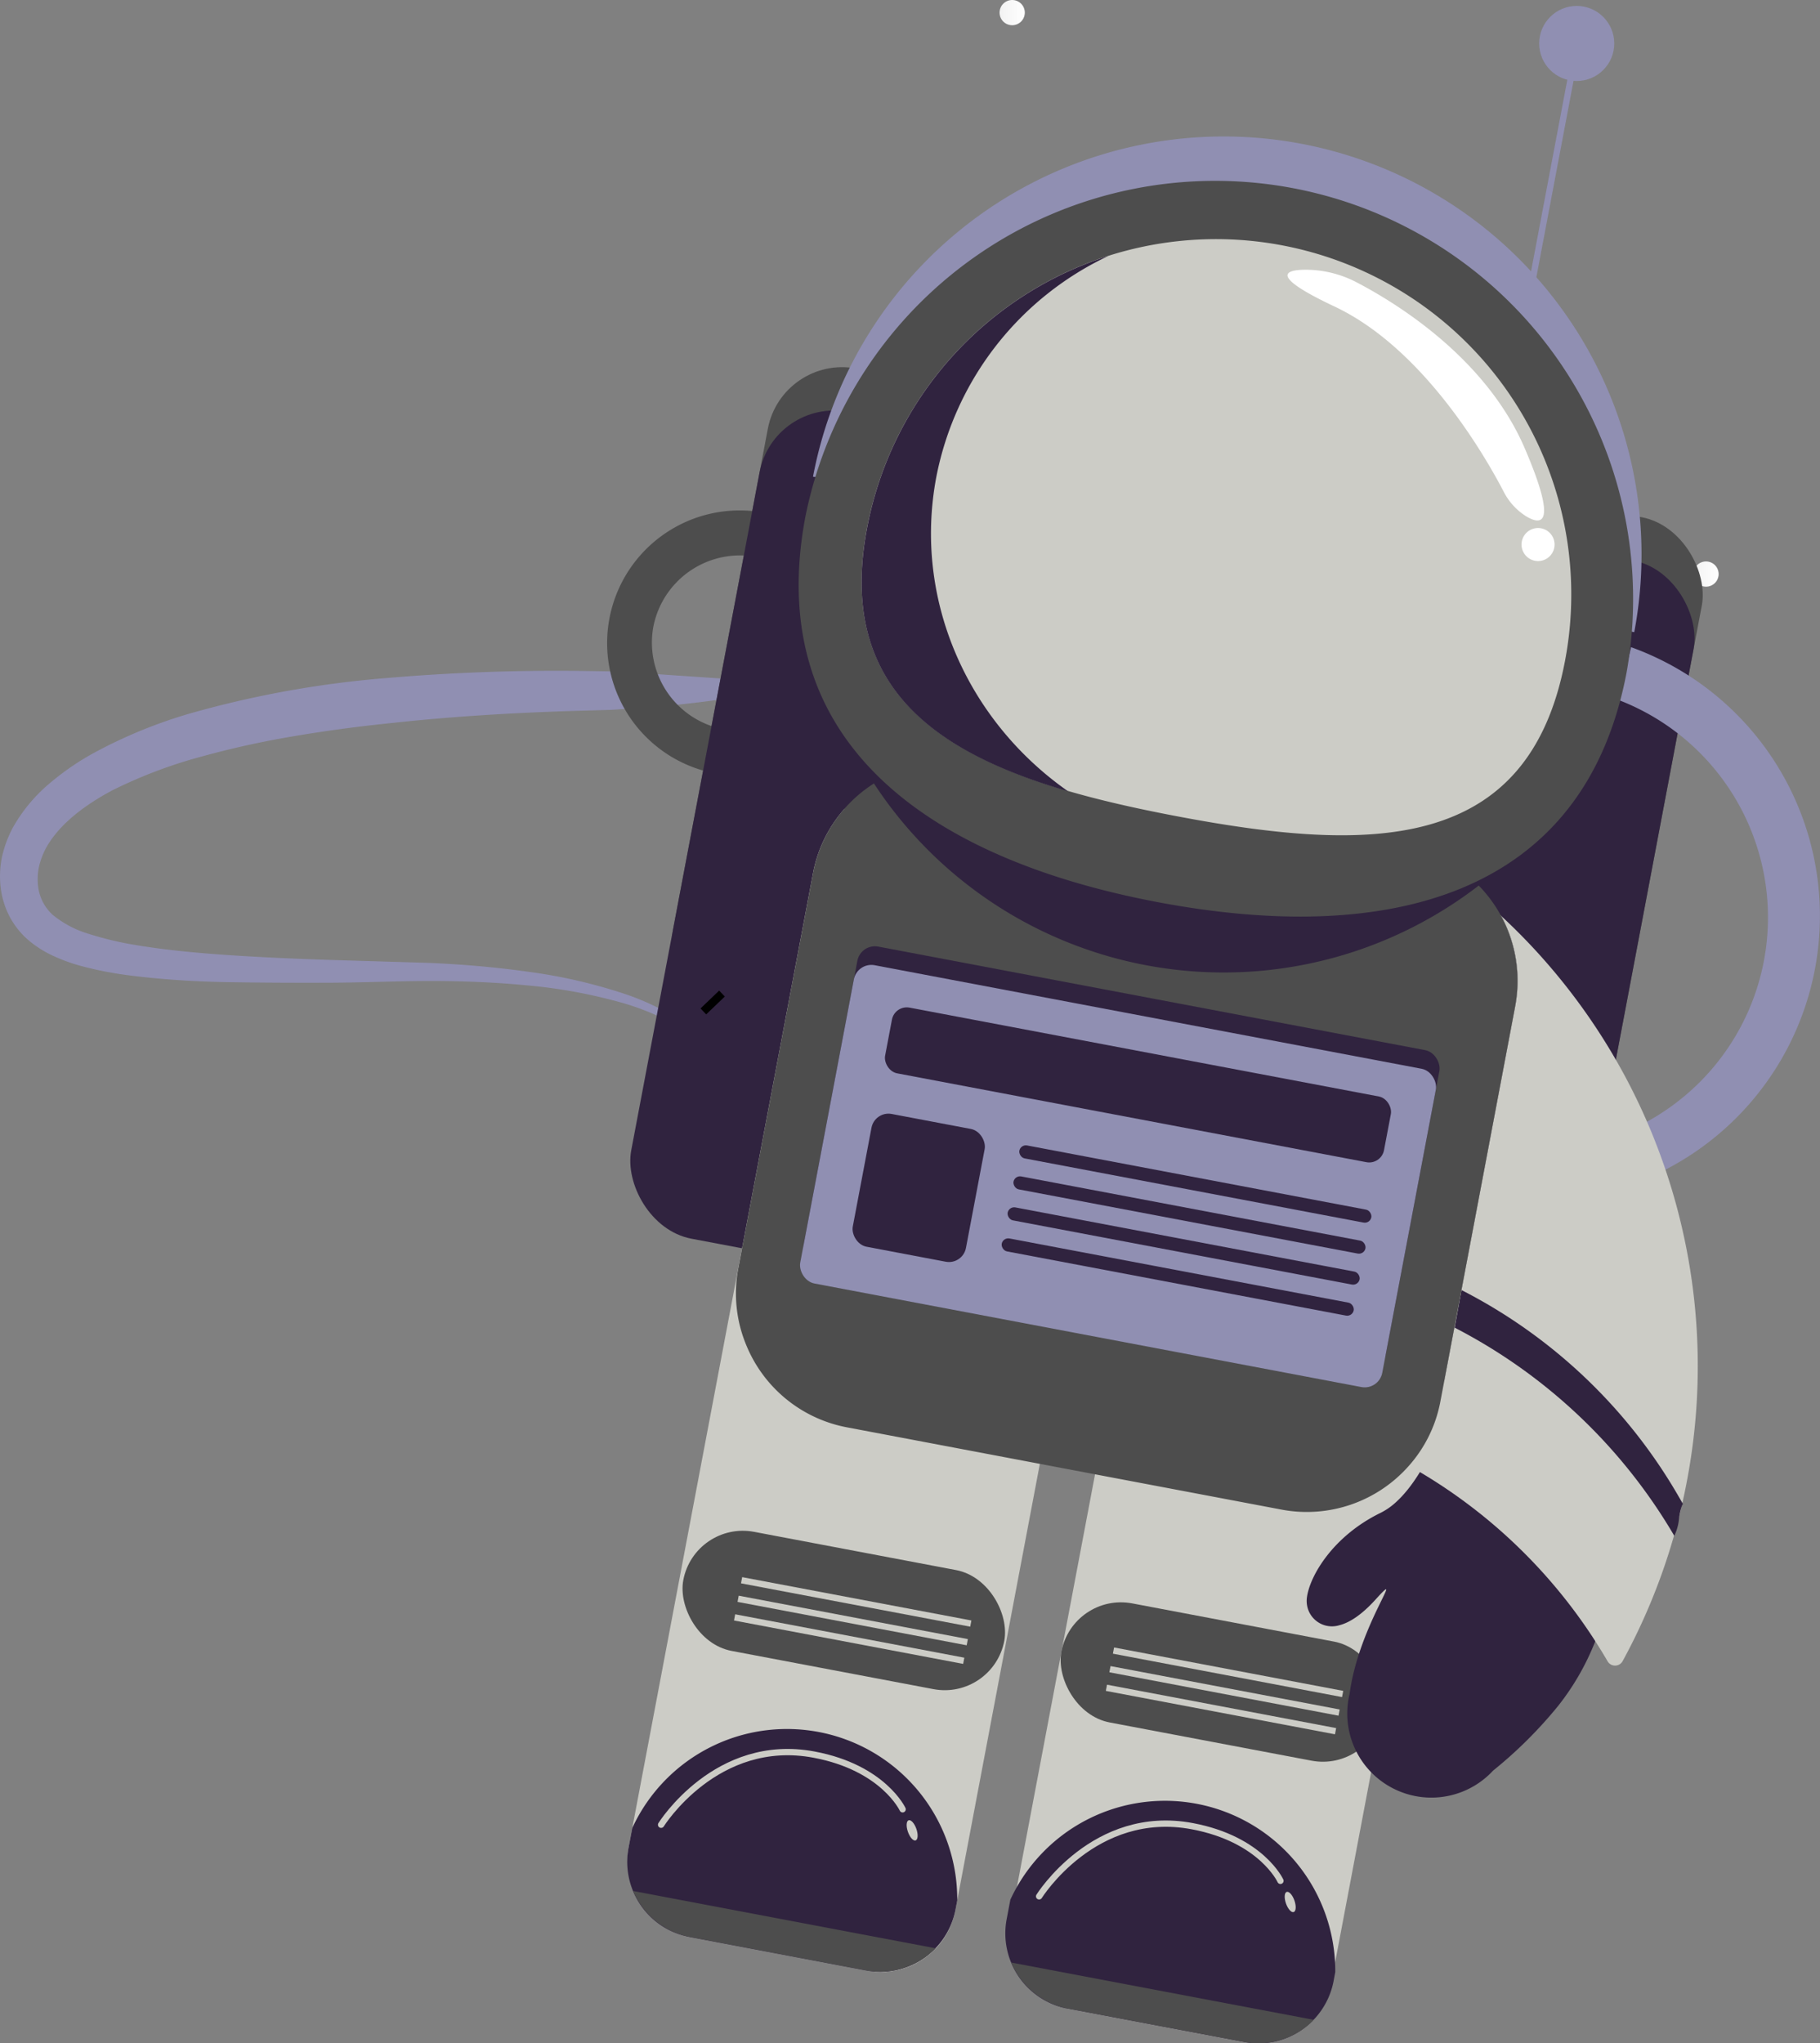 <svg xmlns="http://www.w3.org/2000/svg" xmlns:xlink="http://www.w3.org/1999/xlink" viewBox="0 0 288.54 323.91"><rect x="0" y="0" width="288.54" height="323.91" fill="#808080" stroke="none"/><defs><style>.cls-1{fill:url(#linear-gradient);}.cls-2{fill:url(#linear-gradient-2);}.cls-3{fill:url(#linear-gradient-3);}.cls-4{fill:url(#linear-gradient-4);}.cls-5{fill:#908fb2;}.cls-6{fill:#ccccc6;}.cls-10,.cls-11,.cls-12,.cls-7{fill:none;stroke-miterlimit:10;}.cls-7{stroke:#908fb2;}.cls-8{fill:#4d4d4d;}.cls-9{fill:#30233f;}.cls-10{stroke:#000;stroke-width:1.3px;}.cls-11,.cls-12{stroke:#ccccc6;}.cls-12{stroke-linecap:round;}.cls-13{fill:#fff;}</style><linearGradient id="linear-gradient" x1="113.08" y1="31.9" x2="117.08" y2="31.9" gradientTransform="translate(18.38 26.56) rotate(10.72)" gradientUnits="userSpaceOnUse"><stop offset="0" stop-color="#f2f2f2"/><stop offset="1" stop-color="#fff"/></linearGradient><linearGradient id="linear-gradient-2" x1="189.47" y1="302" x2="193.47" y2="302" gradientTransform="matrix(1, 0, 0, 1, 0, 0)" xlink:href="#linear-gradient"/><linearGradient id="linear-gradient-3" x1="268.47" y1="91" x2="272.47" y2="91" gradientTransform="matrix(1, 0, 0, 1, 0, 0)" xlink:href="#linear-gradient"/><linearGradient id="linear-gradient-4" x1="158.47" y1="2" x2="162.47" y2="2" gradientTransform="matrix(1, 0, 0, 1, 0, 0)" xlink:href="#linear-gradient"/></defs><title>space man</title><g id="Layer_2" data-name="Layer 2"><g id="Space_Man" data-name="Space Man"><circle class="cls-1" cx="125.53" cy="79.31" r="2"/><circle class="cls-2" cx="191.47" cy="302" r="2"/><circle class="cls-3" cx="270.47" cy="91" r="2"/><circle class="cls-4" cx="160.47" cy="2" r="2"/><path class="cls-5" d="M111.64,166.63a9.66,9.66,0,0,0-2.51-2.73,22,22,0,0,0-3.22-2.06A39.47,39.47,0,0,0,98.75,159a82.33,82.33,0,0,0-15.21-2.8c-5.16-.5-10.34-.7-15.53-.69s-10.43.25-15.66.27-10.48,0-15.74-.08-10.54-.38-15.87-1.05a57,57,0,0,1-8.06-1.57,27.58,27.58,0,0,1-4.06-1.47,17.24,17.24,0,0,1-3.95-2.44,12.74,12.74,0,0,1-3.15-3.88,13.38,13.38,0,0,1-1.43-4.74,15.27,15.27,0,0,1,.26-4.87A18.6,18.6,0,0,1,2,131.26a25.51,25.51,0,0,1,5.65-6.9,42.33,42.33,0,0,1,7-4.88,77.33,77.33,0,0,1,15.12-6.28,160.92,160.92,0,0,1,31.45-5.71,315.21,315.21,0,0,1,31.61-1.12l3.94.06,3.91.22c2.6.13,5.2.35,7.8.51l7.79.53c1.3.08,2.59.13,3.86.16a10.33,10.33,0,0,0,1.75-.08s.08,0,0,0a.58.58,0,0,0-.09.3.37.37,0,0,0,.11.26c.09.06-.05-.09-.15-.14a6.24,6.24,0,0,0-.82-.4l.13-.68a5.61,5.61,0,0,1,1.06.14,1.3,1.3,0,0,1,.69.35.77.77,0,0,1,.19.49.87.87,0,0,1-.18.51,1.32,1.32,0,0,1-.39.32,8.87,8.87,0,0,1-2.07.75c-1.32.37-2.63.6-3.94.84-2.62.47-5.25.79-7.87,1.08s-5.24.53-7.86.69l-3.93.25-3.89.11c-10.37.28-20.72.87-31,2q-7.68.78-15.26,2.06A144.75,144.75,0,0,0,31.7,120a75.24,75.24,0,0,0-13.92,5.3c-4.26,2.28-8.23,5.21-10.38,8.94a12.34,12.34,0,0,0-1.15,2.85A9.28,9.28,0,0,0,6,140a7.26,7.26,0,0,0,2.33,5,16.47,16.47,0,0,0,5.88,3.08,52.16,52.16,0,0,0,7.25,1.72c5,.84,10.17,1.3,15.34,1.64s10.38.56,15.58.73l15.68.47c5.26.23,10.51.67,15.73,1.41a83.49,83.49,0,0,1,15.42,3.56,39.69,39.69,0,0,1,7.24,3.3,22.41,22.41,0,0,1,3.25,2.33,10.26,10.26,0,0,1,2.58,3.16Z"/><rect class="cls-6" x="108.18" y="189.93" width="52.75" height="120.84" rx="12" transform="translate(48.91 -20.66) rotate(10.72)"/><rect class="cls-6" x="134.23" y="235.83" width="120.84" height="51.79" rx="12" transform="translate(-98.71 404.31) rotate(-79.28)"/><line class="cls-7" x1="250.01" y1="7.25" x2="236.65" y2="77.82"/><path class="cls-8" d="M103.57,99.4a14,14,0,0,1,16.31-11.12l1.31-7a21,21,0,0,0-7.82,41.32l1.32-7A14,14,0,0,1,103.57,99.4Z"/><rect class="cls-8" x="112.91" y="69.28" width="150.7" height="104.76" rx="12" transform="translate(25.91 -32.89) rotate(10.72)"/><rect class="cls-9" x="108.94" y="75.91" width="150.7" height="133.4" rx="12" transform="translate(29.74 -31.79) rotate(10.72)"/><path class="cls-5" d="M287.74,153.6a45.27,45.27,0,0,0-35.63-52.81l-1.59,8.42a36.92,36.92,0,0,1-13.73,72.55l-1.51,8A45.27,45.27,0,0,0,287.74,153.6Z"/><path class="cls-5" d="M235.87,180.11l-.62-.11"/><rect class="cls-8" x="167.83" y="257.03" width="51.79" height="19.21" rx="9.61" transform="translate(52.97 -31.38) rotate(10.72)"/><rect class="cls-8" x="107.89" y="245.69" width="51.79" height="19.21" rx="9.61" transform="translate(49.81 -20.43) rotate(10.72)"/><line class="cls-10" x1="114.46" y1="157.5" x2="111.51" y2="160.33"/><path class="cls-6" d="M195.22,122.43l-19.49,103-.14-.1c-1.53-1-3.11-1.9-4.71-2.77-1.27-.69-2.55-1.35-3.84-2a84.3,84.3,0,0,0-48.73-7.28,21.32,21.32,0,0,1-1.27-12.2l11.86-62.69a21.39,21.39,0,0,1,4.93-10.12,96.78,96.78,0,0,1,52.1-7.52c1.82.23,3.64.53,5.47.88C192.69,121.86,194,122.14,195.22,122.43Z"/><path class="cls-9" d="M253,259.63c0,.22-.09.45-.14.67A40,40,0,0,1,247,270.45a69.3,69.3,0,0,1-10.29,10.23,13.33,13.33,0,0,1-22.88-11.55,4.71,4.71,0,0,1,.12-.54c1.46-11.06,9.2-20.61,4.1-15-2.24,2.47-4.18,3.67-5.77,4.06h0a4,4,0,0,1-5.08-3.29,4.15,4.15,0,0,1,0-1.16c.46-3.38,4.1-9.68,11.65-13.37a10.72,10.72,0,0,0,1.74-1.09l0,0c3.82-3,6.46-8.76,7.54-11.46h0l.12-.27a1,1,0,0,1,1.5-.49c13.8,9,22.21,29.84,23.25,32.56C253.06,259.25,253,259.44,253,259.63Z"/><path class="cls-6" d="M267.45,234.73a97.2,97.2,0,0,1-10.21,28.61,1.37,1.37,0,0,1-2.38,0v0a83.79,83.79,0,0,0-31.51-31,21.23,21.23,0,0,0,5-10.22l11.87-62.68A21.41,21.41,0,0,0,238,145.2,97.27,97.27,0,0,1,267.45,234.73Z"/><path class="cls-9" d="M231.7,204.5A83.72,83.72,0,0,1,266,237c.38.66.41.69.75,1.31l.05.09c0,.06-.07.13-.11.2v0a9,9,0,0,0-.5,2.1,7.92,7.92,0,0,1-.75,2.76,86.1,86.1,0,0,0-34.82-33Z"/><path class="cls-6" d="M240.23,159.46l-11.87,62.68a21.23,21.23,0,0,1-5,10.22,83.95,83.95,0,0,0-47-10.43c-1.84.13-3.68.33-5.5.59q-2.12.28-4.2.69l-.16,0,19.49-103c1.28.19,2.56.39,3.85.64a97.15,97.15,0,0,1,34.35,13.6A95.44,95.44,0,0,1,238,145.2,21.41,21.41,0,0,1,240.23,159.46Z"/><path class="cls-8" d="M240.23,159.46l-11.87,62.68a21.23,21.23,0,0,1-5,10.22,21.56,21.56,0,0,1-20.15,6.95l-69-13.06a21.56,21.56,0,0,1-15.89-13,21.32,21.32,0,0,1-1.27-12.2l11.86-62.69a21.59,21.59,0,0,1,25.18-17.15l69,13.06,1.14.24a21.64,21.64,0,0,1,16,24.93Z"/><path class="cls-9" d="M151.76,301.27l-.3,1.56a12.15,12.15,0,0,1-14.24,9.52l-27.81-5.27A12.14,12.14,0,0,1,99.63,293l.61-3.22a27,27,0,0,1,51.52,11.47Z"/><path class="cls-9" d="M211.69,312.61l-.29,1.56a12.15,12.15,0,0,1-14.24,9.52l-27.81-5.26a12.15,12.15,0,0,1-9.78-14.07l.61-3.22a27,27,0,0,1,51.51,11.47Z"/><rect class="cls-9" x="130.86" y="157.81" width="93.91" height="51.35" rx="2.83" transform="translate(37.23 -29.87) rotate(10.72)"/><rect class="cls-5" x="130.3" y="160.76" width="93.91" height="51.35" rx="2.83" transform="translate(37.77 -29.71) rotate(10.72)"/><rect class="cls-9" x="140.17" y="166.67" width="80.5" height="10.6" rx="2.39" transform="translate(35.13 -30.55) rotate(10.72)"/><rect class="cls-9" x="136.53" y="177.59" width="18.26" height="21.42" rx="2.74" transform="translate(37.56 -23.81) rotate(10.72)"/><rect class="cls-9" x="161.12" y="186.64" width="56.79" height="2.09" rx="1.05" transform="translate(38.21 -31.97) rotate(10.72)"/><rect class="cls-9" x="160.19" y="191.55" width="56.79" height="2.09" rx="1.05" transform="translate(39.11 -31.71) rotate(10.72)"/><rect class="cls-9" x="158.33" y="201.38" width="56.79" height="2.09" rx="1.05" transform="translate(40.9 -31.19) rotate(10.72)"/><circle class="cls-5" cx="249.97" cy="6.89" r="5.95"/><line class="cls-11" x1="175.41" y1="267.55" x2="211.74" y2="274.43"/><path class="cls-5" d="M206.31,22.79a66.26,66.26,0,0,0-77.42,52.78l130.2,24.65A66.27,66.27,0,0,0,206.31,22.79Z"/><line class="cls-11" x1="175.97" y1="264.6" x2="212.3" y2="271.48"/><line class="cls-11" x1="176.53" y1="261.65" x2="212.86" y2="268.53"/><line class="cls-11" x1="116.46" y1="256.39" x2="152.79" y2="263.27"/><line class="cls-11" x1="117.02" y1="253.44" x2="153.35" y2="260.32"/><line class="cls-11" x1="117.57" y1="250.5" x2="153.91" y2="257.37"/><path class="cls-12" d="M164.74,300.61s8.76-14.06,24.3-11.12C200,291.56,203,298.15,203,298.15"/><path class="cls-9" d="M181.66,153a66.24,66.24,0,0,0,77.42-52.77L128.89,75.57A66.25,66.25,0,0,0,181.66,153Z"/><path class="cls-8" d="M127.68,81.93c-6.8,36,19.92,54.28,55.87,61.08s67.53-.48,74.33-36.43a66.26,66.26,0,0,0-130.2-24.65Z"/><path class="cls-6" d="M248.12,104.73a56.32,56.32,0,0,0-110.67-21c-5.79,30.56,18.67,39.89,49.23,45.68S242.33,135.29,248.12,104.73Z"/><path class="cls-8" d="M148.26,308.83l0,.1a12.28,12.28,0,0,1-11,3.42l-27.81-5.27a12.31,12.31,0,0,1-9.07-7.32Z"/><path class="cls-8" d="M208.2,320.17l0,.1a12.27,12.27,0,0,1-11,3.42l-27.82-5.26a12.31,12.31,0,0,1-9.06-7.33Z"/><path class="cls-13" d="M206.91,42.76a17.44,17.44,0,0,1,8.27,2.05c6.53,3.42,20.49,12.11,26.57,26.3,5.2,12.12,2.69,12.22.23,10.75a9.93,9.93,0,0,1-3.63-4c-2.93-5.61-12.67-22.58-26.71-29.24C201.35,43.78,203.58,42.78,206.91,42.76Z"/><circle class="cls-13" cx="243.84" cy="86.32" r="2.62"/><path class="cls-9" d="M148.44,75.62a49.05,49.05,0,0,1,27.29-35.05,56.29,56.29,0,0,0-38.28,43.21c-4.63,24.47,10.12,35.32,31.87,41.65C153.51,114.36,144.74,95.2,148.44,75.62Z"/><ellipse class="cls-6" cx="204.55" cy="301.49" rx="0.71" ry="1.69" transform="translate(-88.08 84.46) rotate(-19.28)"/><path class="cls-12" d="M104.81,289.26s8.76-14.06,24.29-11.11c10.94,2.07,14,8.66,14,8.66"/><ellipse class="cls-6" cx="144.62" cy="290.14" rx="0.71" ry="1.69" transform="translate(-87.7 64.03) rotate(-19.28)"/><rect class="cls-9" x="159.26" y="196.46" width="56.79" height="2.09" rx="1.05" transform="translate(40.01 -31.45) rotate(10.72)"/></g></g></svg>